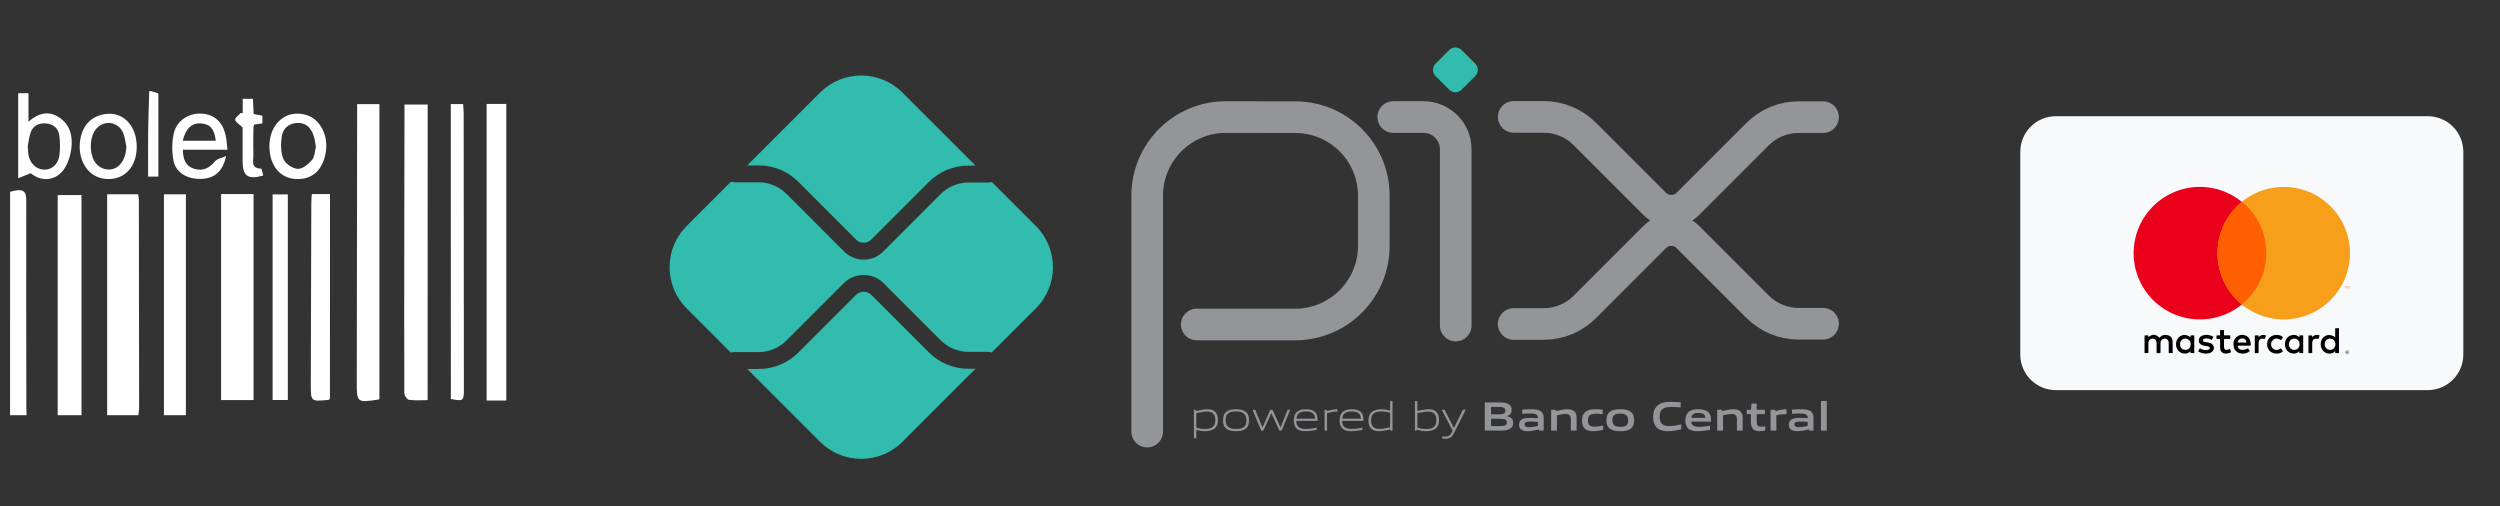 <svg width="158" height="32" viewBox="0 0 158 32" fill="none" xmlns="http://www.w3.org/2000/svg">
<rect x="0" y="0" width="158" height="32" fill="#333333" stroke="none"/>
<g clip-path="url(#clip0_128_42)">
<path d="M6.772 26.24C6.772 21.6 6.772 16.957 6.772 12.278C7.441 12.278 8.065 12.278 8.728 12.278C8.747 12.387 8.776 12.493 8.776 12.601C8.782 16.995 8.788 21.389 8.792 25.785C8.792 25.939 8.76 26.089 8.744 26.24C8.084 26.24 7.428 26.24 6.772 26.24ZM31.998 25.315C31.601 25.315 31.201 25.315 30.756 25.315C30.756 19.053 30.756 12.864 30.756 6.569C31.169 6.569 31.582 6.569 31.998 6.569C31.998 12.819 31.998 19.065 31.998 25.315ZM3.646 26.24C3.646 21.619 3.646 16.995 3.646 12.329C4.148 12.329 4.616 12.329 5.15 12.329C5.15 16.995 5.15 21.619 5.15 26.24C4.651 26.24 4.148 26.24 3.646 26.24ZM10.36 26.24C10.36 21.603 10.36 16.966 10.36 12.281C10.808 12.281 11.236 12.281 11.748 12.281C11.748 16.937 11.748 21.587 11.748 26.24C11.288 26.24 10.824 26.24 10.36 26.24ZM0.638 12.121C0.766 12.089 0.897 12.054 1.025 12.035C1.473 11.968 1.659 12.109 1.659 12.621C1.646 17.024 1.662 21.43 1.665 25.837C1.665 25.971 1.672 26.105 1.678 26.24C1.332 26.24 0.984 26.24 0.635 26.24C0.638 21.536 0.638 16.829 0.638 12.121ZM9.55 5.76C9.694 5.805 9.835 5.849 10.008 5.904C10.008 7.641 10.008 9.382 10.008 11.161C9.803 11.161 9.62 11.161 9.361 11.161C9.361 10.198 9.355 9.241 9.364 8.281C9.377 7.44 9.406 6.598 9.432 5.76C9.473 5.76 9.508 5.76 9.55 5.76ZM27.025 25.289C26.632 25.289 26.229 25.325 25.838 25.267C25.72 25.251 25.553 24.989 25.553 24.838C25.541 21.584 25.547 18.326 25.55 15.072C25.553 12.509 25.56 9.949 25.563 7.385C25.563 7.139 25.563 6.893 25.563 6.605C26.062 6.605 26.51 6.605 27.029 6.605C27.025 12.79 27.025 18.982 27.025 25.289ZM22.571 6.582C23.089 6.582 23.509 6.582 23.979 6.582C23.979 12.8 23.979 19.008 23.979 25.209C23.95 25.232 23.937 25.251 23.924 25.251C22.545 25.456 22.545 25.456 22.549 24.08C22.555 18.493 22.564 12.905 22.571 7.318C22.571 7.091 22.571 6.861 22.571 6.582ZM13.973 12.265C14.677 12.265 15.326 12.265 16.024 12.265C16.024 16.608 16.024 20.931 16.024 25.286C15.345 25.286 14.68 25.286 13.973 25.286C13.973 20.957 13.973 16.633 13.973 12.265ZM20.852 25.219C20.795 25.248 20.763 25.273 20.728 25.277C19.643 25.376 19.643 25.376 19.643 24.301C19.652 20.467 19.662 16.637 19.675 12.8C19.675 12.63 19.694 12.457 19.707 12.265C20.091 12.265 20.453 12.265 20.856 12.265C20.852 16.579 20.852 20.883 20.852 25.219ZM28.491 6.579C28.782 6.579 28.99 6.579 29.268 6.579C29.281 6.793 29.304 6.995 29.304 7.2C29.307 13.001 29.31 18.803 29.317 24.601C29.317 25.344 29.281 25.366 28.494 25.216C28.491 19.03 28.491 12.835 28.491 6.579ZM18.19 25.28C17.857 25.28 17.56 25.28 17.23 25.28C17.23 20.944 17.23 16.637 17.23 12.285C17.553 12.285 17.851 12.285 18.19 12.285C18.19 16.598 18.19 20.918 18.19 25.28ZM1.94 10.944C1.643 11.065 1.422 11.155 1.15 11.267C1.15 9.405 1.15 7.657 1.15 5.891C1.371 5.891 1.553 5.891 1.8 5.891C1.8 6.467 1.8 7.03 1.8 7.689C2.44 7.129 3.073 6.995 3.716 7.405C4.427 7.859 4.606 8.592 4.51 9.376C4.456 9.782 4.337 10.214 4.129 10.566C3.62 11.43 2.644 11.545 1.94 10.944ZM1.752 9.254C1.771 9.51 1.774 9.622 1.79 9.737C1.864 10.281 2.254 10.685 2.747 10.723C3.204 10.761 3.656 10.429 3.745 9.875C3.812 9.43 3.809 8.957 3.739 8.515C3.668 8.086 3.345 7.83 2.881 7.801C2.43 7.773 2.081 7.952 1.934 8.381C1.825 8.704 1.793 9.049 1.752 9.254ZM14.376 9.465C13.371 9.465 12.472 9.465 11.556 9.465C11.572 10.048 11.707 10.499 12.293 10.672C12.846 10.835 13.24 10.614 13.595 10.189C13.723 10.029 13.998 9.993 14.293 9.862C14.072 10.845 13.563 11.273 12.731 11.305C11.851 11.341 11.108 10.918 10.964 10.15C10.859 9.6 10.862 8.995 10.977 8.451C11.153 7.625 11.925 7.133 12.747 7.181C13.553 7.229 14.085 7.712 14.267 8.585C14.321 8.845 14.334 9.107 14.376 9.465ZM11.547 8.893C12.277 8.893 12.955 8.893 13.636 8.893C13.547 8.141 13.294 7.853 12.718 7.801C12.136 7.753 11.748 8.102 11.547 8.893ZM8.641 9.261C8.644 10.557 7.857 11.395 6.702 11.309C6.513 11.296 6.321 11.251 6.148 11.177C5.4 10.867 4.955 9.981 5.048 9.017C5.147 8.029 5.665 7.405 6.542 7.225C7.713 6.989 8.638 7.885 8.641 9.261ZM7.988 9.286C7.924 8.992 7.899 8.678 7.784 8.4C7.579 7.894 7.032 7.657 6.548 7.821C6.049 7.99 5.742 8.512 5.739 9.219C5.732 9.936 6.014 10.464 6.504 10.646C7.291 10.928 7.931 10.333 7.988 9.286ZM17.025 9.254C17.025 7.801 18.097 6.889 19.361 7.267C20.241 7.529 20.779 8.579 20.584 9.657C20.385 10.784 19.697 11.379 18.67 11.312C17.681 11.248 17.029 10.432 17.025 9.254ZM19.966 9.277C19.918 9.021 19.892 8.809 19.832 8.608C19.678 8.099 19.352 7.753 18.798 7.769C18.248 7.789 17.87 8.125 17.803 8.653C17.745 9.113 17.736 9.641 17.909 10.051C18.037 10.349 18.494 10.656 18.817 10.672C19.112 10.691 19.492 10.377 19.72 10.109C19.896 9.897 19.896 9.533 19.966 9.277ZM15.339 7.145C15.339 6.861 15.339 6.576 15.339 6.246C15.56 6.246 15.755 6.246 15.985 6.246C16.005 6.569 16.017 6.87 16.03 7.206C16.216 7.245 16.395 7.277 16.584 7.315C16.584 7.481 16.584 7.625 16.584 7.798C16.398 7.827 16.235 7.846 16.065 7.872C16.046 7.936 16.017 7.99 16.017 8.041C16.011 8.614 15.995 9.193 16.014 9.769C16.027 10.131 15.819 10.637 16.504 10.659C16.552 10.662 16.593 10.944 16.632 11.097C15.649 11.366 15.339 11.129 15.332 10.169C15.329 9.421 15.332 8.675 15.332 8.057C15.112 7.84 14.875 7.712 14.862 7.565C14.852 7.437 15.086 7.283 15.214 7.142C15.259 7.139 15.297 7.142 15.339 7.145Z" fill="white"/>
</g>
<path d="M72.503 27.277V12.367C72.503 9.623 74.727 7.399 77.471 7.399L81.873 7.406C84.609 7.411 86.824 9.63 86.824 12.366V15.54C86.824 18.283 84.6 20.507 81.856 20.507H75.635" stroke="#939598" stroke-width="2" stroke-miterlimit="10" stroke-linecap="round" stroke-linejoin="round"/>
<path d="M88.054 7.397H89.964C91.09 7.397 92.002 8.31 92.002 9.436V20.574" stroke="#939598" stroke-width="2" stroke-miterlimit="10" stroke-linecap="round" stroke-linejoin="round"/>
<path d="M91.593 5.671L90.727 4.805C90.512 4.59 90.512 4.242 90.727 4.027L91.592 3.161C91.808 2.946 92.156 2.946 92.371 3.161L93.237 4.027C93.452 4.242 93.452 4.59 93.237 4.805L92.371 5.671C92.156 5.886 91.808 5.886 91.593 5.671Z" fill="#32BCAD"/>
<path d="M95.666 7.387H97.56C98.534 7.387 99.469 7.774 100.157 8.463L104.587 12.893C105.161 13.467 106.091 13.467 106.665 12.893L111.079 8.479C111.768 7.79 112.702 7.403 113.676 7.403H115.216" stroke="#939598" stroke-width="2" stroke-miterlimit="10" stroke-linecap="round" stroke-linejoin="round"/>
<path d="M95.666 20.477H97.56C98.534 20.477 99.469 20.09 100.157 19.401L104.587 14.971C105.161 14.397 106.091 14.397 106.665 14.971L111.079 19.384C111.768 20.073 112.702 20.46 113.676 20.46H115.216" stroke="#939598" stroke-width="2" stroke-miterlimit="10" stroke-linecap="round" stroke-linejoin="round"/>
<path d="M61.212 23.306C60.261 23.306 59.367 22.936 58.695 22.264L55.062 18.631C54.806 18.375 54.362 18.375 54.107 18.631L50.46 22.278C49.788 22.95 48.894 23.32 47.943 23.32H47.227L51.829 27.922C53.267 29.359 55.597 29.359 57.034 27.922L61.65 23.306H61.212Z" fill="#32BCAD"/>
<path d="M47.943 10.453C48.894 10.453 49.788 10.823 50.46 11.495L54.107 15.143C54.369 15.405 54.798 15.406 55.062 15.143L58.695 11.508C59.367 10.836 60.261 10.466 61.212 10.466H61.65L57.034 5.851C55.597 4.414 53.267 4.414 51.829 5.851L47.227 10.453L47.943 10.453Z" fill="#32BCAD"/>
<path d="M65.467 14.284L62.678 11.495C62.617 11.52 62.55 11.535 62.48 11.535H61.212C60.556 11.535 59.915 11.801 59.451 12.264L55.818 15.898C55.478 16.238 55.031 16.409 54.584 16.409C54.138 16.409 53.691 16.238 53.351 15.899L49.704 12.251C49.24 11.787 48.599 11.522 47.943 11.522H46.384C46.317 11.522 46.255 11.506 46.196 11.484L43.396 14.284C41.959 15.722 41.959 18.052 43.396 19.489L46.196 22.289C46.255 22.267 46.317 22.252 46.384 22.252H47.943C48.599 22.252 49.24 21.986 49.704 21.522L53.351 17.875C54.01 17.216 55.159 17.216 55.818 17.875L59.451 21.509C59.915 21.972 60.556 22.238 61.212 22.238H62.48C62.55 22.238 62.617 22.254 62.678 22.278L65.467 19.489C66.905 18.052 66.905 15.722 65.467 14.284Z" fill="#32BCAD"/>
<path d="M76.289 26.01C76.083 26.01 75.844 26.059 75.607 26.114V27.022C75.771 27.082 75.958 27.111 76.138 27.111C76.594 27.111 76.81 26.957 76.81 26.556C76.81 26.179 76.633 26.01 76.289 26.01ZM75.453 27.697V25.9H75.578L75.591 25.978C75.802 25.929 76.094 25.864 76.302 25.864C76.471 25.864 76.633 25.89 76.768 25.999C76.924 26.127 76.974 26.332 76.974 26.556C76.974 26.791 76.896 27.012 76.682 27.134C76.534 27.218 76.333 27.252 76.154 27.252C75.969 27.252 75.792 27.223 75.607 27.168V27.697H75.453Z" fill="#939598"/>
<path d="M78.118 26.004C77.662 26.004 77.459 26.148 77.459 26.549C77.459 26.937 77.66 27.111 78.118 27.111C78.571 27.111 78.774 26.971 78.774 26.57C78.774 26.181 78.574 26.004 78.118 26.004ZM78.704 27.111C78.553 27.22 78.35 27.252 78.118 27.252C77.881 27.252 77.678 27.218 77.529 27.111C77.363 26.994 77.295 26.801 77.295 26.559C77.295 26.319 77.363 26.124 77.529 26.004C77.678 25.898 77.881 25.864 78.118 25.864C78.352 25.864 78.553 25.898 78.704 26.004C78.873 26.124 78.938 26.319 78.938 26.556C78.938 26.799 78.871 26.994 78.704 27.111Z" fill="#939598"/>
<path d="M80.861 27.215L80.353 26.125H80.343L79.843 27.215H79.705L79.163 25.9H79.332L79.783 27.005H79.793L80.283 25.9H80.423L80.926 27.005H80.936L81.377 25.9H81.54L80.999 27.215H80.861Z" fill="#939598"/>
<path d="M82.523 26.002C82.101 26.002 81.958 26.189 81.932 26.46H83.114C83.101 26.161 82.947 26.002 82.523 26.002ZM82.518 27.252C82.265 27.252 82.101 27.215 81.971 27.106C81.817 26.973 81.765 26.78 81.765 26.559C81.765 26.348 81.835 26.124 82.01 25.997C82.156 25.895 82.335 25.864 82.523 25.864C82.692 25.864 82.887 25.882 83.049 25.991C83.239 26.119 83.275 26.343 83.275 26.598H81.927C81.932 26.869 82.02 27.109 82.531 27.109C82.773 27.109 82.999 27.069 83.21 27.033V27.171C82.992 27.21 82.749 27.252 82.518 27.252Z" fill="#939598"/>
<path d="M83.716 27.215V25.9H83.841L83.855 25.978C84.133 25.908 84.263 25.864 84.508 25.864H84.526V26.01H84.49C84.284 26.01 84.159 26.038 83.87 26.114V27.215H83.716Z" fill="#939598"/>
<path d="M85.419 26.002C84.997 26.002 84.854 26.189 84.828 26.46H86.01C85.997 26.161 85.843 26.002 85.419 26.002ZM85.414 27.252C85.161 27.252 84.997 27.215 84.867 27.106C84.713 26.973 84.661 26.78 84.661 26.559C84.661 26.348 84.731 26.124 84.906 25.997C85.052 25.895 85.231 25.864 85.419 25.864C85.588 25.864 85.783 25.882 85.945 25.991C86.135 26.119 86.171 26.343 86.171 26.598H84.822C84.828 26.869 84.916 27.109 85.426 27.109C85.669 27.109 85.895 27.069 86.106 27.033V27.171C85.887 27.21 85.645 27.252 85.414 27.252Z" fill="#939598"/>
<path d="M87.854 26.093C87.69 26.033 87.503 26.004 87.323 26.004C86.868 26.004 86.651 26.158 86.651 26.559C86.651 26.939 86.828 27.106 87.172 27.106C87.378 27.106 87.618 27.056 87.854 27.004V26.093ZM87.883 27.215L87.87 27.137C87.659 27.187 87.367 27.252 87.159 27.252C86.99 27.252 86.828 27.228 86.693 27.116C86.537 26.989 86.487 26.783 86.487 26.559C86.487 26.325 86.565 26.103 86.779 25.984C86.927 25.898 87.128 25.864 87.31 25.864C87.493 25.864 87.67 25.895 87.854 25.947V25.346H88.008V27.215H87.883Z" fill="#939598"/>
<path d="M90.261 26.01C90.055 26.01 89.816 26.059 89.579 26.114V27.02C89.745 27.082 89.93 27.111 90.11 27.111C90.566 27.111 90.781 26.958 90.781 26.556C90.781 26.179 90.605 26.01 90.261 26.01ZM90.654 27.135C90.506 27.218 90.305 27.252 90.125 27.252C89.93 27.252 89.735 27.218 89.537 27.153L89.529 27.215H89.425V25.346H89.579V25.973C89.79 25.927 90.073 25.864 90.274 25.864C90.443 25.864 90.605 25.89 90.74 25.999C90.896 26.127 90.946 26.333 90.946 26.556C90.946 26.791 90.867 27.012 90.654 27.135Z" fill="#939598"/>
<path d="M91.15 27.721V27.578C91.225 27.585 91.296 27.591 91.345 27.591C91.535 27.591 91.65 27.536 91.756 27.32L91.806 27.215L91.118 25.9H91.296L91.884 27.036H91.894L92.454 25.9H92.629L91.889 27.377C91.754 27.645 91.608 27.734 91.34 27.734C91.28 27.734 91.215 27.729 91.15 27.721Z" fill="#939598"/>
<path d="M94.746 26.465H94.236V26.927H94.749C95.1 26.927 95.233 26.887 95.233 26.695C95.233 26.489 95.051 26.465 94.746 26.465ZM94.653 25.718H94.236V26.187H94.655C95.002 26.187 95.139 26.145 95.139 25.95C95.139 25.742 94.965 25.718 94.653 25.718ZM95.444 27.09C95.257 27.21 95.03 27.215 94.616 27.215H93.838V25.432H94.598C94.955 25.432 95.173 25.437 95.356 25.546C95.486 25.624 95.538 25.744 95.538 25.9C95.538 26.088 95.46 26.213 95.257 26.296V26.306C95.486 26.359 95.634 26.476 95.634 26.729C95.634 26.9 95.572 27.012 95.444 27.09Z" fill="#939598"/>
<path d="M97.192 26.663C97.038 26.65 96.882 26.642 96.718 26.642C96.45 26.642 96.356 26.697 96.356 26.819C96.356 26.934 96.434 26.997 96.64 26.997C96.812 26.997 97.018 26.958 97.192 26.918V26.663ZM97.27 27.215L97.26 27.137C97.036 27.192 96.776 27.252 96.546 27.252C96.406 27.252 96.255 27.233 96.148 27.155C96.049 27.085 96.002 26.971 96.002 26.838C96.002 26.689 96.067 26.551 96.223 26.481C96.361 26.416 96.546 26.411 96.716 26.411C96.854 26.411 97.038 26.418 97.192 26.429V26.405C97.192 26.2 97.057 26.132 96.687 26.132C96.544 26.132 96.369 26.14 96.203 26.155V25.89C96.387 25.874 96.596 25.864 96.768 25.864C96.997 25.864 97.234 25.882 97.38 25.986C97.531 26.093 97.559 26.241 97.559 26.436V27.215L97.27 27.215Z" fill="#939598"/>
<path d="M99.276 27.215V26.489C99.276 26.249 99.154 26.163 98.935 26.163C98.774 26.163 98.571 26.205 98.399 26.247V27.215H98.032V25.9H98.331L98.344 25.983C98.576 25.924 98.834 25.864 99.047 25.864C99.209 25.864 99.373 25.887 99.498 25.999C99.602 26.093 99.641 26.223 99.641 26.411V27.215H99.276Z" fill="#939598"/>
<path d="M100.678 27.252C100.509 27.252 100.324 27.228 100.189 27.114C100.027 26.983 99.98 26.778 99.98 26.556C99.98 26.348 100.048 26.121 100.249 25.994C100.413 25.887 100.616 25.864 100.827 25.864C100.978 25.864 101.126 25.874 101.29 25.89V26.171C101.157 26.158 100.998 26.148 100.871 26.148C100.522 26.148 100.358 26.257 100.358 26.559C100.358 26.843 100.48 26.965 100.767 26.965C100.933 26.965 101.129 26.934 101.319 26.898V27.168C101.113 27.21 100.889 27.252 100.678 27.252Z" fill="#939598"/>
<path d="M102.403 26.14C102.054 26.14 101.901 26.249 101.901 26.549C101.901 26.848 102.052 26.976 102.403 26.976C102.75 26.976 102.901 26.869 102.901 26.569C102.901 26.27 102.752 26.14 102.403 26.14ZM103.033 27.114C102.872 27.223 102.661 27.252 102.403 27.252C102.14 27.252 101.929 27.22 101.771 27.114C101.588 26.994 101.523 26.796 101.523 26.559C101.523 26.322 101.588 26.121 101.771 26.002C101.929 25.895 102.14 25.864 102.403 25.864C102.664 25.864 102.872 25.895 103.033 26.002C103.216 26.121 103.278 26.322 103.278 26.556C103.278 26.794 103.213 26.994 103.033 27.114Z" fill="#939598"/>
<path d="M105.398 27.252C105.177 27.252 104.938 27.216 104.758 27.067C104.544 26.89 104.479 26.617 104.479 26.322C104.479 26.059 104.562 25.747 104.841 25.565C105.057 25.424 105.325 25.395 105.596 25.395C105.794 25.395 105.997 25.409 106.219 25.427V25.747C106.029 25.731 105.794 25.718 105.612 25.718C105.104 25.718 104.888 25.911 104.888 26.322C104.888 26.742 105.088 26.929 105.464 26.929C105.708 26.929 105.982 26.88 106.258 26.822V27.14C105.982 27.195 105.693 27.252 105.398 27.252Z" fill="#939598"/>
<path d="M107.337 26.098C107.032 26.098 106.915 26.208 106.891 26.408H107.777C107.766 26.195 107.641 26.098 107.337 26.098ZM107.282 27.252C107.066 27.252 106.87 27.226 106.725 27.106C106.568 26.976 106.514 26.78 106.514 26.556C106.514 26.356 106.579 26.132 106.761 26.002C106.922 25.887 107.128 25.864 107.337 25.864C107.524 25.864 107.745 25.885 107.907 25.997C108.118 26.145 108.136 26.374 108.139 26.645H106.889C106.896 26.846 107.003 26.976 107.373 26.976C107.602 26.976 107.857 26.942 108.074 26.908V27.166C107.821 27.208 107.545 27.252 107.282 27.252Z" fill="#939598"/>
<path d="M109.772 27.215V26.489C109.772 26.249 109.65 26.163 109.431 26.163C109.27 26.163 109.067 26.205 108.895 26.247V27.215H108.527V25.9H108.827L108.84 25.983C109.072 25.924 109.33 25.864 109.543 25.864C109.704 25.864 109.869 25.887 109.994 25.999C110.098 26.093 110.137 26.223 110.137 26.411V27.215H109.772Z" fill="#939598"/>
<path d="M111.182 27.252C111.005 27.252 110.843 27.202 110.755 27.064C110.69 26.971 110.658 26.843 110.658 26.666V26.174H110.393V25.901H110.658L110.698 25.502H111.023V25.901H111.541V26.174H111.023V26.596C111.023 26.697 111.031 26.783 111.059 26.846C111.099 26.934 111.184 26.968 111.299 26.968C111.385 26.968 111.489 26.955 111.562 26.942V27.205C111.442 27.229 111.304 27.252 111.182 27.252Z" fill="#939598"/>
<path d="M111.9 27.215V25.9H112.199L112.212 25.983C112.454 25.916 112.634 25.864 112.863 25.864C112.874 25.864 112.889 25.864 112.91 25.866V26.179C112.868 26.176 112.819 26.176 112.782 26.176C112.603 26.176 112.467 26.197 112.267 26.244V27.215L111.9 27.215Z" fill="#939598"/>
<path d="M114.245 26.663C114.091 26.65 113.935 26.642 113.771 26.642C113.503 26.642 113.409 26.697 113.409 26.819C113.409 26.934 113.487 26.997 113.693 26.997C113.865 26.997 114.07 26.958 114.245 26.918V26.663ZM114.323 27.215L114.313 27.137C114.089 27.192 113.828 27.252 113.599 27.252C113.458 27.252 113.307 27.233 113.2 27.155C113.102 27.085 113.055 26.971 113.055 26.838C113.055 26.689 113.12 26.551 113.276 26.481C113.414 26.416 113.599 26.411 113.768 26.411C113.906 26.411 114.091 26.418 114.245 26.429V26.405C114.245 26.2 114.109 26.132 113.74 26.132C113.596 26.132 113.422 26.14 113.255 26.155V25.89C113.44 25.874 113.648 25.864 113.82 25.864C114.049 25.864 114.287 25.882 114.432 25.986C114.583 26.093 114.612 26.241 114.612 26.436V27.215L114.323 27.215Z" fill="#939598"/>
<path d="M115.084 25.346H115.451V27.215H115.084V25.346Z" fill="#939598"/>
<path d="M153.432 24.656H129.932C128.689 24.656 127.682 23.649 127.682 22.406V9.594C127.682 8.351 128.689 7.344 129.932 7.344H153.432C154.674 7.344 155.682 8.351 155.682 9.594V22.406C155.682 23.649 154.674 24.656 153.432 24.656Z" fill="#F7F9FB"/>
<path d="M134.846 16C134.846 17.111 135.287 18.176 136.072 18.961C136.858 19.746 137.923 20.188 139.033 20.188C140.144 20.188 141.209 19.746 141.994 18.961C142.78 18.176 143.221 17.111 143.221 16C143.221 14.889 142.78 13.824 141.994 13.039C141.209 12.254 140.144 11.812 139.033 11.812C137.923 11.812 136.858 12.254 136.072 13.039C135.287 13.824 134.846 14.889 134.846 16Z" fill="#EA001B"/>
<path d="M140.143 16C140.143 16.55 140.251 17.094 140.462 17.602C140.672 18.11 140.98 18.572 141.369 18.961C141.758 19.35 142.22 19.658 142.728 19.869C143.236 20.079 143.78 20.188 144.33 20.188C144.88 20.188 145.425 20.079 145.933 19.869C146.441 19.658 146.902 19.35 147.291 18.961C147.68 18.572 147.989 18.11 148.199 17.602C148.41 17.094 148.518 16.55 148.518 16C148.518 15.45 148.41 14.906 148.199 14.398C147.989 13.889 147.68 13.428 147.291 13.039C146.902 12.65 146.441 12.342 145.933 12.131C145.425 11.921 144.88 11.812 144.33 11.812C143.78 11.812 143.236 11.921 142.728 12.131C142.22 12.342 141.758 12.65 141.369 13.039C140.98 13.428 140.672 13.889 140.462 14.398C140.251 14.906 140.143 15.45 140.143 16Z" fill="#F79F1A"/>
<path d="M140.151 16.008C140.151 17.311 140.746 18.475 141.68 19.243C142.625 18.475 143.229 17.304 143.229 15.992C143.229 14.688 142.633 13.524 141.699 12.756C140.754 13.524 140.151 14.695 140.151 16.008Z" fill="#FF5F01"/>
<path d="M148.169 18.098H148.221V18.234H148.244V18.098H148.297V18.078H148.169V18.098ZM148.452 18.078L148.398 18.203H148.398L148.343 18.078H148.315V18.234H148.339V18.122H148.34L148.388 18.234H148.408L148.456 18.122H148.457V18.234H148.481V18.078H148.452Z" fill="#F79F1A"/>
<path d="M137.027 21.192C136.847 21.138 136.674 21.156 136.53 21.296C136.512 21.313 136.502 21.337 136.475 21.348C136.26 21.12 136.03 21.096 135.785 21.302C135.767 21.269 135.791 21.233 135.761 21.198C135.69 21.195 135.614 21.191 135.536 21.202V22.315H135.765C135.785 22.283 135.778 22.257 135.778 22.233C135.779 22.065 135.778 21.896 135.778 21.728C135.778 21.683 135.779 21.638 135.791 21.594C135.826 21.465 135.929 21.392 136.068 21.4C136.191 21.406 136.268 21.48 136.289 21.615C136.294 21.644 136.294 21.675 136.295 21.705C136.295 21.885 136.295 22.066 136.296 22.247C136.296 22.269 136.29 22.292 136.315 22.319C136.384 22.315 136.46 22.327 136.531 22.313C136.549 22.282 136.543 22.256 136.543 22.231C136.544 22.061 136.544 21.89 136.544 21.719C136.544 21.674 136.546 21.629 136.559 21.585C136.596 21.462 136.703 21.39 136.835 21.399C136.961 21.409 137.037 21.481 137.057 21.615C137.061 21.645 137.061 21.675 137.061 21.705C137.062 21.881 137.061 22.056 137.062 22.232C137.062 22.259 137.054 22.288 137.075 22.313H137.302C137.307 22.301 137.312 22.294 137.312 22.287C137.311 22.046 137.317 21.805 137.308 21.564C137.3 21.381 137.205 21.246 137.027 21.192ZM147.583 20.751V21.308C147.281 21.111 147.011 21.13 146.812 21.353C146.625 21.562 146.62 21.925 146.801 22.146C146.885 22.25 146.994 22.314 147.124 22.337C147.293 22.367 147.447 22.335 147.579 22.195C147.581 22.228 147.582 22.245 147.583 22.261C147.583 22.278 147.581 22.297 147.595 22.311C147.673 22.324 147.769 22.321 147.823 22.303V20.744C147.74 20.747 147.664 20.736 147.583 20.751ZM147.265 22.114C147.071 22.118 146.925 21.968 146.923 21.763C146.922 21.55 147.061 21.399 147.259 21.398C147.453 21.398 147.596 21.547 147.598 21.753C147.599 21.96 147.461 22.11 147.265 22.114ZM145.334 21.2C145.305 21.235 145.334 21.272 145.304 21.307C145.199 21.195 145.067 21.156 144.918 21.169C144.766 21.182 144.639 21.247 144.541 21.363C144.362 21.574 144.36 21.928 144.537 22.145C144.619 22.245 144.724 22.312 144.852 22.335C145.023 22.367 145.18 22.339 145.305 22.206C145.333 22.243 145.303 22.284 145.335 22.314H145.562V21.198C145.479 21.195 145.403 21.191 145.334 21.2ZM144.998 22.114C144.798 22.113 144.657 21.963 144.66 21.753C144.662 21.543 144.808 21.394 145.007 21.398C145.196 21.402 145.337 21.557 145.335 21.757C145.332 21.966 145.192 22.114 144.998 22.114ZM138.45 21.201C138.427 21.238 138.451 21.274 138.429 21.303C138.164 21.113 137.882 21.126 137.684 21.337C137.484 21.55 137.469 21.913 137.653 22.14C137.738 22.246 137.847 22.315 137.981 22.337C138.149 22.365 138.304 22.335 138.427 22.203C138.454 22.241 138.42 22.282 138.455 22.314H138.679V21.196C138.596 21.199 138.519 21.187 138.45 21.201ZM138.114 22.114C137.912 22.11 137.775 21.962 137.779 21.75C137.783 21.542 137.925 21.396 138.121 21.399C138.314 21.401 138.457 21.557 138.453 21.76C138.448 21.97 138.308 22.117 138.114 22.114ZM141.853 21.183C141.638 21.124 141.403 21.201 141.273 21.376C141.145 21.55 141.127 21.746 141.182 21.949C141.242 22.166 141.39 22.293 141.608 22.335C141.725 22.358 141.843 22.352 141.958 22.316C142.044 22.29 142.124 22.253 142.189 22.184C142.148 22.123 142.111 22.068 142.075 22.014C141.708 22.189 141.458 22.131 141.418 21.848H142.237C142.256 21.77 142.25 21.702 142.238 21.636C142.198 21.41 142.082 21.247 141.853 21.183ZM141.423 21.648C141.433 21.499 141.544 21.393 141.693 21.388C141.853 21.382 141.96 21.474 141.984 21.648H141.423ZM139.756 21.712C139.713 21.689 139.669 21.674 139.623 21.662C139.533 21.638 139.439 21.634 139.348 21.616C139.293 21.604 139.231 21.591 139.224 21.517C139.22 21.461 139.269 21.413 139.348 21.396C139.42 21.38 139.492 21.387 139.564 21.401C139.64 21.415 139.711 21.445 139.787 21.48C139.823 21.412 139.856 21.35 139.893 21.279C139.645 21.159 139.403 21.116 139.153 21.227C139.021 21.285 138.959 21.398 138.965 21.543C138.971 21.68 139.053 21.76 139.173 21.812C139.269 21.853 139.372 21.859 139.473 21.876C139.52 21.884 139.568 21.891 139.61 21.916C139.676 21.953 139.682 22.02 139.625 22.07C139.596 22.096 139.561 22.109 139.523 22.116C139.448 22.128 139.373 22.128 139.298 22.117C139.203 22.103 139.118 22.062 139.033 22.012L138.924 22.192C138.932 22.204 138.933 22.209 138.937 22.212C138.943 22.217 138.949 22.221 138.955 22.224C139.148 22.346 139.359 22.367 139.578 22.33C139.671 22.314 139.755 22.276 139.824 22.209C139.976 22.058 139.943 21.815 139.756 21.712ZM140.801 22.101C140.635 22.141 140.558 22.079 140.558 21.908C140.557 21.775 140.557 21.642 140.558 21.509C140.558 21.482 140.55 21.454 140.578 21.42H140.95C140.961 21.343 140.958 21.276 140.951 21.193H140.556V20.86H140.309V21.186C140.232 21.208 140.158 21.182 140.083 21.205C140.078 21.276 140.074 21.344 140.085 21.413C140.16 21.432 140.234 21.407 140.301 21.43C140.314 21.461 140.309 21.49 140.309 21.516C140.31 21.67 140.308 21.822 140.311 21.976C140.313 22.103 140.347 22.22 140.464 22.293C140.602 22.379 140.867 22.36 141.002 22.253C140.981 22.187 140.965 22.118 140.93 22.056C140.881 22.073 140.842 22.091 140.801 22.101ZM143.613 21.99C143.507 21.87 143.503 21.657 143.605 21.534C143.772 21.33 143.969 21.385 144.168 21.494C144.206 21.43 144.243 21.371 144.278 21.313C144.162 21.146 143.713 21.095 143.471 21.308C143.233 21.517 143.213 21.934 143.435 22.17C143.642 22.389 144.087 22.41 144.28 22.203C144.244 22.144 144.207 22.082 144.168 22.018C143.973 22.127 143.78 22.181 143.613 21.99ZM142.753 21.305C142.731 21.266 142.756 21.23 142.728 21.199C142.657 21.192 142.583 21.194 142.503 21.199V22.314C142.585 22.32 142.66 22.321 142.743 22.313V21.721C142.743 21.673 142.743 21.625 142.755 21.579C142.785 21.461 142.861 21.4 142.983 21.403C143.032 21.404 143.081 21.414 143.136 21.42C143.16 21.347 143.184 21.275 143.21 21.196C143.028 21.142 142.875 21.156 142.753 21.305ZM146.139 21.307C146.118 21.266 146.139 21.234 146.117 21.201H145.893V22.315C145.975 22.317 146.051 22.325 146.132 22.31V21.732C146.132 21.679 146.132 21.627 146.145 21.575C146.174 21.462 146.251 21.402 146.368 21.402C146.418 21.402 146.467 21.416 146.524 21.423C146.549 21.349 146.573 21.277 146.6 21.197C146.418 21.142 146.263 21.155 146.139 21.307ZM148.404 22.242C148.404 22.219 148.379 22.211 148.345 22.211H148.292V22.32H148.314V22.274H148.344L148.384 22.32H148.409L148.367 22.273C148.389 22.269 148.404 22.259 148.404 22.242ZM148.342 22.263H148.314V22.223H148.342C148.368 22.223 148.382 22.228 148.382 22.242C148.382 22.256 148.368 22.263 148.342 22.263Z" fill="black"/>
<path d="M148.351 22.148C148.286 22.148 148.233 22.201 148.233 22.266C148.233 22.33 148.286 22.383 148.351 22.383C148.415 22.383 148.468 22.33 148.468 22.266C148.468 22.201 148.415 22.148 148.351 22.148ZM148.351 22.367C148.295 22.367 148.249 22.322 148.249 22.266C148.249 22.21 148.295 22.164 148.351 22.164C148.407 22.164 148.452 22.21 148.452 22.266C148.452 22.322 148.407 22.367 148.351 22.367Z" fill="black"/>
<defs>
<clipPath id="clip0_128_42">
<rect width="32" height="32" fill="white" transform="translate(0.318)"/>
</clipPath>
</defs>
</svg>

